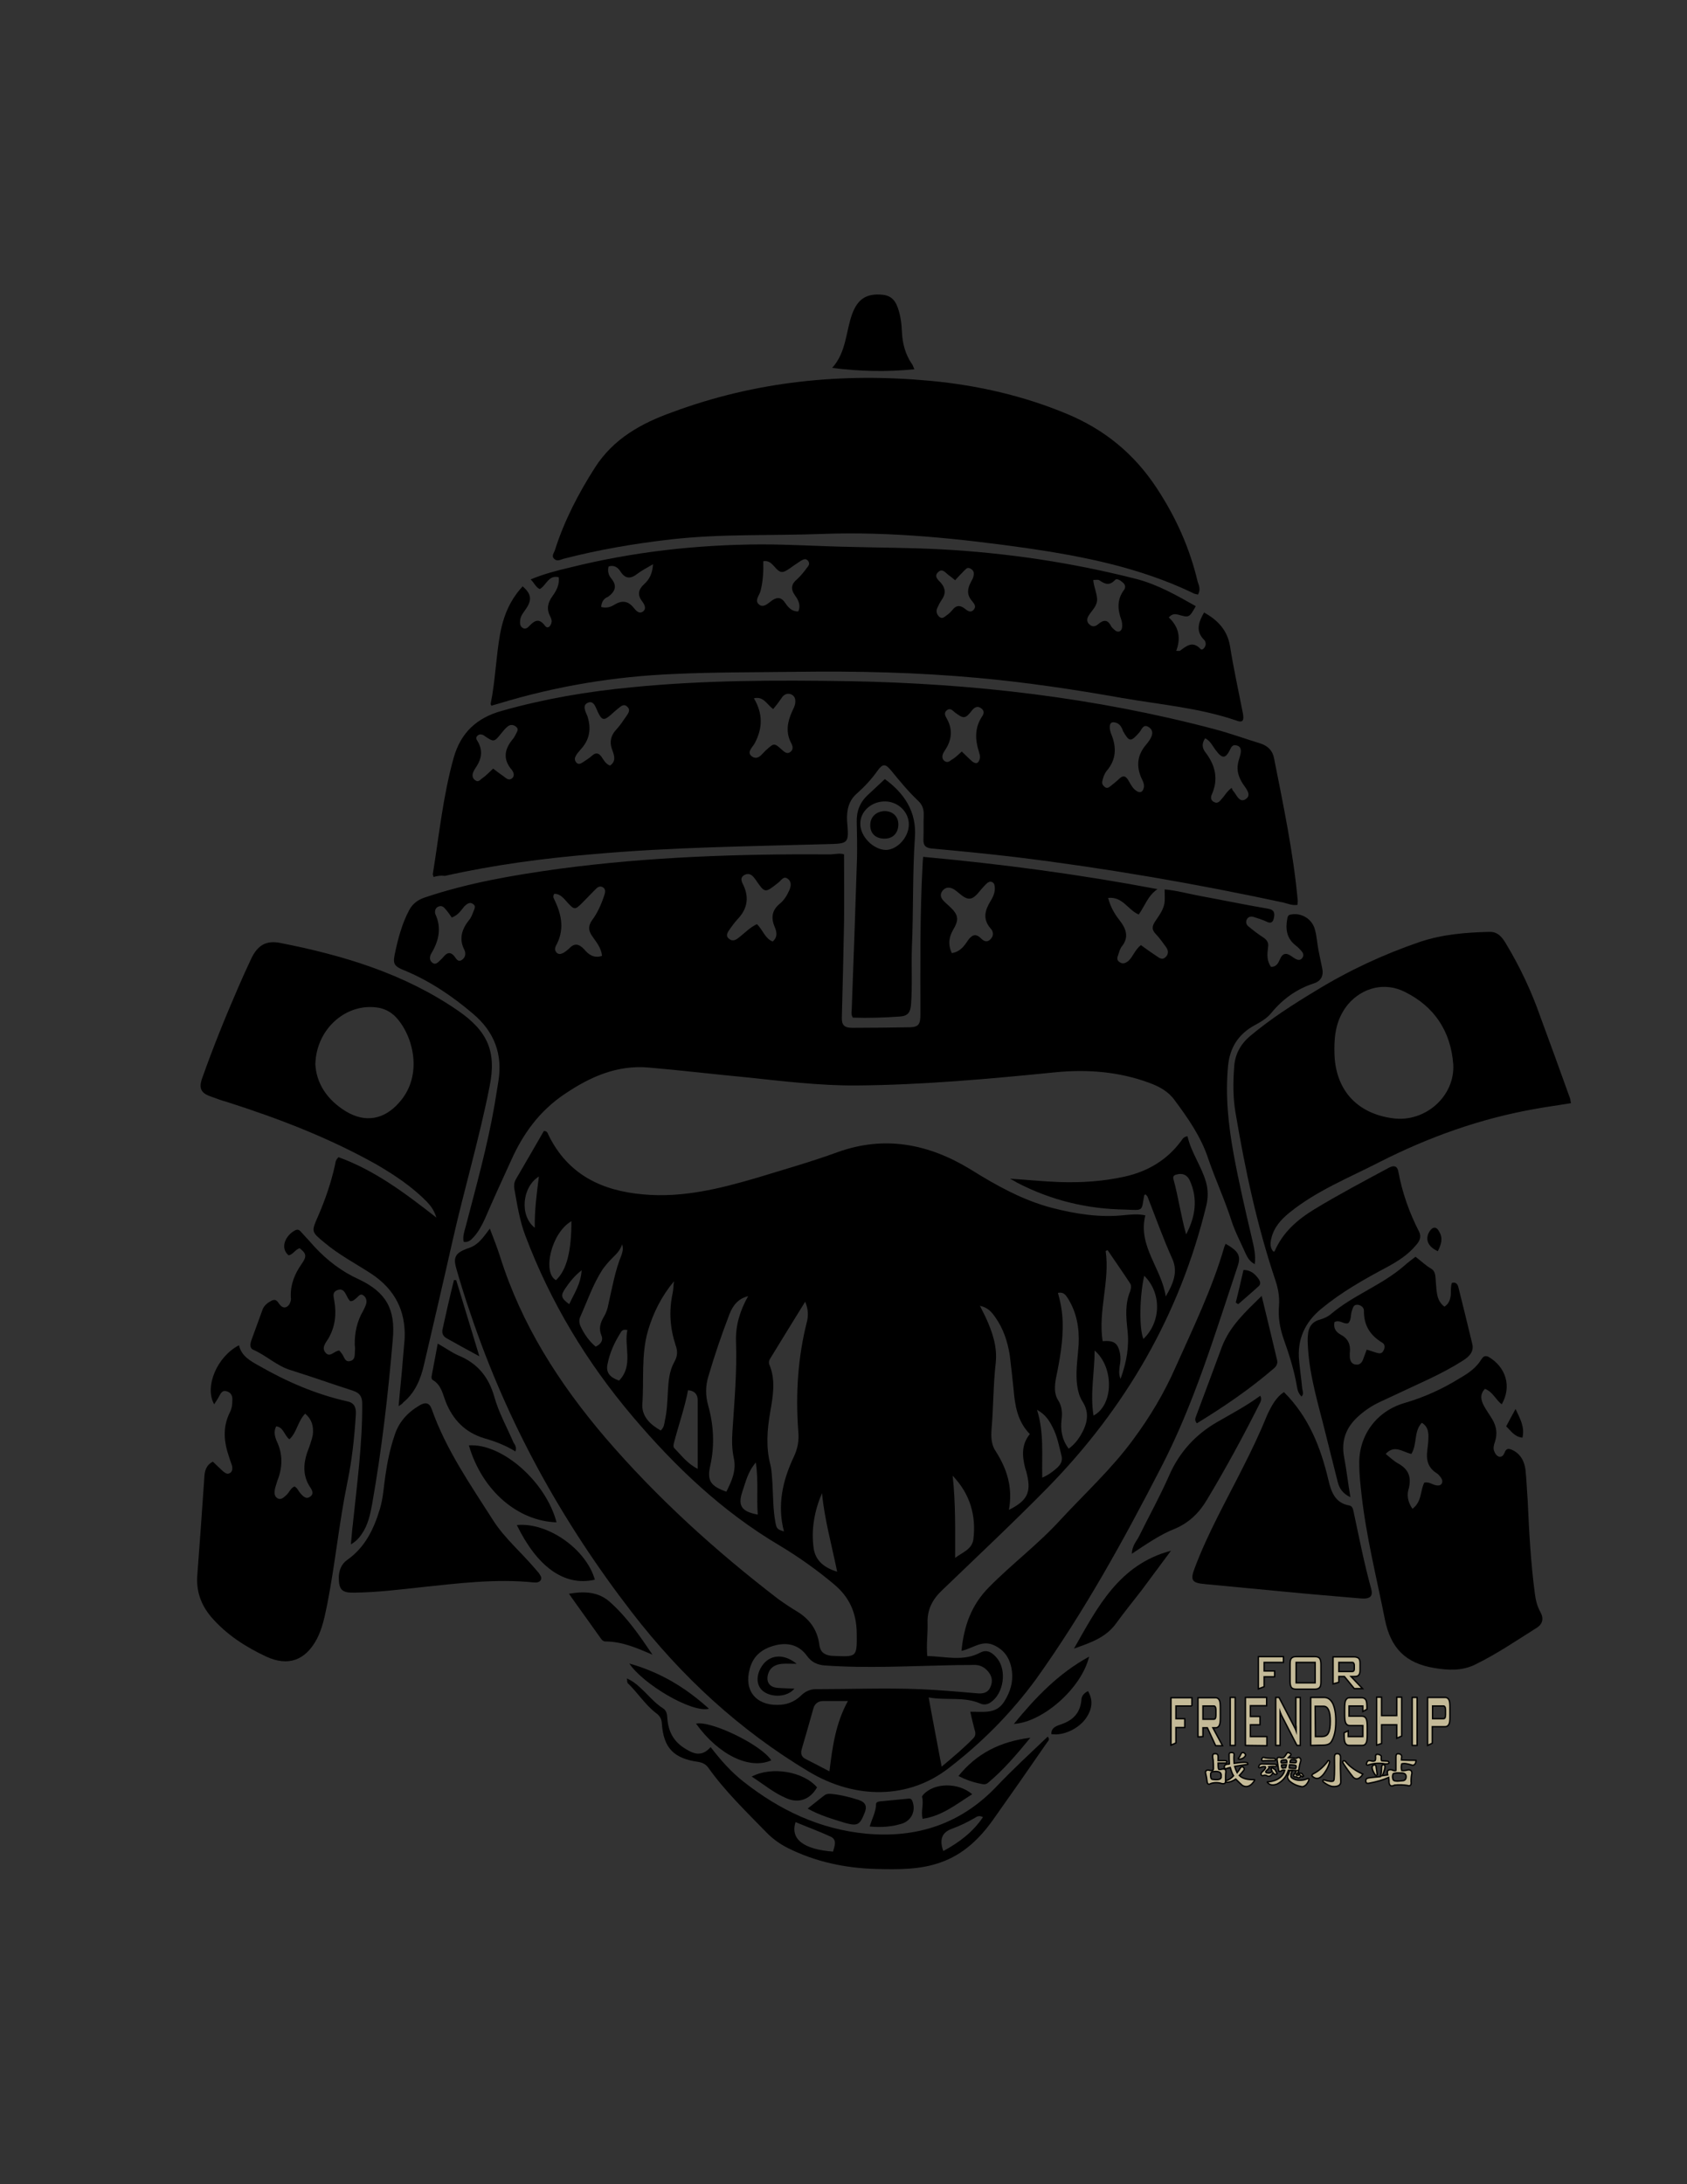 <?xml version="1.0" encoding="utf-8"?>
<!-- Generator: Adobe Illustrator 18.1.1, SVG Export Plug-In . SVG Version: 6.00 Build 0)  -->
<svg version="1.1" id="图层_1" xmlns="http://www.w3.org/2000/svg" xmlns:xlink="http://www.w3.org/1999/xlink" x="0px" y="0px"
	 viewBox="0 0 612 792" enable-background="new 0 0 612 792" xml:space="preserve">
<rect x="0" y="0" width="612" height="792" fill="#333333" stroke="none"/>
<g>
	<g>
		<path d="M177.7,445.5c1.4,3.7,2.7,6.9,3.7,10.1c7.8,24.8,21.4,46,38.1,65.6c18.8,21.9,40,41.1,62.8,58.6c2.2,1.6,4.5,3.1,6.8,4.5
			c4.5,2.7,7.4,6.6,8.1,11.9c0.3,2.7,1.7,3.9,4.4,4.2c9.3,0.4,9.3,0.8,9.2-8.3c-0.1-7.3-2.7-13-8.2-17.6
			c-6.2-5.2-12.8-9.9-19.8-14.1c-20.8-12.3-37.9-28.6-53.4-46.9c-16.6-19.6-29.7-41.3-38.8-65.4c-2.1-5.5-3-11.4-4-17
			c-0.2-1.2-0.1-2.3,0.5-3.4c3.4-5.9,6.9-11.8,10.2-17.6c1.3,0,1.4,0.9,1.7,1.5c7,14.3,19.3,20.2,34.4,21.5
			c14.2,1.3,27.8-2.1,41.1-6c9.8-3,19.7-5.8,29.3-9.3c17.2-6.2,33.2-3,48.4,6.3c9.3,5.8,18.8,11.1,29.5,13.9
			c8.6,2.2,17.4,3.6,26.3,2.6c2.4-0.2,4.8-0.5,7.5,0.1c-2.8,11.1,5.9,19.2,7.4,29.4c2.5-4.3,4.6-8.7,2.4-13.6
			c-3.3-7.3-6-14.9-8.9-22.3c-0.1-0.4-0.5-0.8-0.8-1.1c-0.3,0.1-0.5,0.2-0.5,0.3c-1.1,5.8,0,5.5-6.9,5.2c-13.9-0.2-27-3.4-39.3-9.8
			c-0.5-0.3-1.1-0.7-2.5-1.4c6.4,0.4,12,1,17.6,1.2c8.1,0.3,16.2-0.2,24.2-2c8.3-1.9,15.2-6,20.3-12.9c0.5-0.7,0.9-1.5,2.3-1.7
			c1.3,5.9,5,10.7,6.7,16.6c0.8,2.8,0.8,5.8,0.1,8.6c-9.6,39.5-29.3,73.4-57.6,102.3c-12.5,12.7-25.4,24.8-38.3,37.2
			c-3.5,3.3-5.4,7.1-5.2,11.9c0.1,3.8-0.5,7.8-0.1,11.9c6.6,0.1,13,2.1,19.3-1.3c2.5-1.3,4.5,0.2,6.1,2.2c3.5,4.4,2.3,12.6-2.3,15.8
			c-1.2,0.9-2.6,1.1-3.9,0.5c-5.9-2.6-12.1-1-18.7-2.2c1.5,8.4,3.1,16.5,4.7,25.1c4.3-3.6,8.1-6.8,11.5-10.3c1-1,0.8-2.2,0.4-3.3
			c-0.5-2-1-3.9-1.5-6.3c4.6-0.1,9.4,1,12.3-3.7c2.3-3.6,3.4-7.4,2.7-11.7c-0.7-4.2-2.8-7.2-6.8-8.9c-4.2-1.7-7.4,1.4-11.4,2.2
			c0.9-9.1,3.6-16.7,10.1-23.2c8.3-8.4,17.8-15.5,25.8-24.3c8.9-9.6,18.6-18.5,26.3-29c6.1-8.2,11.3-16.9,15.4-26.2
			c6.4-14.3,13.3-28.5,17.7-43.6c0.1-0.4,0.4-0.9,0.5-1.3c4.6,2.6,5.7,4.3,4.4,8.1c-8.3,24.8-15.8,49.9-27.9,73.2
			c-13.6,26.4-27.9,52.3-45.2,76.5c-9,12.3-19.7,23.1-31.7,32.3c-14.5,11.3-33.8,11.5-50.8,1.3c-25.2-15.1-46.2-34.5-64.2-57.8
			c-25.4-32.9-45.1-68.5-58.4-107.9c-1.9-5.5-3.6-10.9-5.2-16.5c-1.3-4.3-0.4-5.8,3.7-7.4C173.4,451.7,175.2,448.8,177.7,445.5z
			 M282,618.2c3.3,0,6.1-1,8.5-3.3c1.5-1.5,3.3-2.4,5.5-2.4c12.6,0,25.1-0.5,37.7,0c6.9,0.3,13.8,0.9,20.7,1.5
			c2.1,0.2,4-0.1,4.9-2.3c1-2.2,0.5-4.2-1.1-5.9c-1.2-1.3-2.7-2.1-4.7-2.1c-2.6,0.1-5.2,0-7.9,0.1c-15.5,0.3-30.9,1.2-46.4,0.1
			c-2.7-0.2-4.8-1.2-6.4-3.4c-2.7-3.8-6.6-5-11.1-4c-4.8,1.1-8.4,3.6-9.7,8.6C269.8,612.8,274.1,618.3,282,618.2z M292.1,472
			c-4.5,7.2-8.6,14-12.8,20.8c-0.3,0.5-0.5,1.3-0.2,2c2.4,5.7,1.3,11.5,0.3,17.3c-1.1,6.3-1.6,12.8,0.1,19.1
			c0.5,2.1,0.5,4.3,0.7,6.3c0.3,4.9,0.2,9.7,1.1,14.5c0.4,2.4,0.8,2.6,3.1,3.3c-2.5-9.5-0.5-18.5,3.6-27.1c1.4-3,1.9-5.8,1.6-9.1
			c-1-13.6-0.2-26.9,3.2-40.1C293.2,477.1,293.3,474.9,292.1,472z M263.5,540.9c1.9-3.8,3.7-7.6,2.7-12.2c-0.7-3.2-0.7-6.4-0.5-9.6
			c0.7-10.9,1.7-21.7,1.3-32.7c-0.2-5.8,1.5-11.3,4.4-16.4c-3.7,0.9-5.6,3.5-6.8,6.6c-2.8,7.3-5.4,14.9-7.6,22.4
			c-1.1,3.6-1.1,7-0.1,10.6c2,7.1,2.4,14.4,0.8,21.7C256.4,536.9,257.7,538.8,263.5,540.9z M366,547.5c6.6-3.3,8.1-6.3,6.6-12.7
			c-0.2-0.9-0.4-1.7-0.7-2.5c-1.1-4.3-1.4-8.5,1.7-12.3c-4.5-4.6-5.4-10.3-5.9-16.2c-0.4-4.2-0.9-8.3-1.4-12.5
			c-0.8-4.9-2.3-9.5-5.2-13.6c-1.3-1.9-2.7-3.6-5.6-4.2c0.8,1.6,1.4,2.8,2,4c2.5,5.4,4.4,10.9,3.7,16.9c-0.9,8-0.8,16-1.5,23.9
			c-0.2,2.7-0.1,5.6,1.5,7.9C365.3,532.6,367.5,539.4,366,547.5z M239.7,518.7c1.2-1.1,1.3-2.4,1.5-3.6c0.8-3.5,0.9-7.1,1.1-10.7
			s0.5-7.3,2.3-10.5c1.2-2.1,1.3-3.9,0.5-6.1c-2-6.1-2.5-12.3-1.1-18.8c0.3-1.4,0.3-3,0.5-4.4c-4.5,5.4-7.5,11.4-9.4,17.8
			c-2.6,8.9-1.4,18-2.1,27C232.9,513.8,236.1,516.7,239.7,518.7z M387.7,525.3c1.9-1.4,3.2-3,4.3-4.8c2.3-3.9,3.5-8,0.7-12.3
			c-1.4-2.2-1.9-4.9-2.1-7.5c-0.3-4.4,0.4-8.7,0.7-13.1c0.3-6-0.7-11.7-3.9-16.8c-0.8-1.2-1.5-2.4-3.6-2c1,3.6,1.6,7,1.7,10.5
			c0.2,6.9-1,13.6-2.4,20.3c-0.5,2.8-0.8,5.7,0.8,8.2c1.4,2.2,1.5,4.5,1.2,7C384.7,518.5,385.2,522,387.7,525.3z M406.5,500
			c2.3-6.3,3.2-12,2.5-17.9c-0.5-4.7-0.9-9.3,1-13.9c0.3-0.9,0.5-2.1,0-2.8c-2.6-4-5.5-8.1-8.2-12.1c-0.2,0.1-0.4,0.2-0.7,0.3
			c1.6,10.9-2.8,21.7-1.1,32.7c4.2-0.3,5.5,0.7,6.3,4.4c0.3,1.5,0.2,3.1-0.1,4.6C406.1,496.5,405.7,498,406.5,500z M300.9,642.3
			c1.1-9.1,2.3-17.5,6.7-25.5c-3.5,0-6.2,0-9,0c-1.7,0-3,0.9-3.5,2.6c-1.4,5-2.8,9.9-4.3,15c-0.4,1.5,0,2.7,1.4,3.4
			C295,639.2,297.6,640.6,300.9,642.3z M225.7,451.2c-0.8,2.4-2.3,3.7-3.7,5.1c-1.2,1.2-2.4,2.6-3.4,4c-3.5,5.4-5.5,11.4-8.1,17.2
			c-0.5,1.1-0.4,2.3,0.1,3.4c1.3,2.8,3.1,5.4,5.5,7.4c1.9-0.9,2.8-2.3,2.1-4c-1.1-2.6-0.4-4.7,0.9-6.9c0.8-1.3,1.3-2.8,1.6-4.4
			c1.4-6.1,2.4-12.2,4.8-18C225.8,454,226.2,452.9,225.7,451.2z M253.1,532.6c0-8.6,0-16.8,0-24.9c0-2.1-1.1-3.4-3.5-3.6
			c-1.2,6.4-3.4,12.5-5,18.7c-0.2,0.8-0.5,1.6,0,2.3C247.1,527.6,249.3,530.7,253.1,532.6z M345.6,535.1c1.1,9.9,0.9,19.9,0.9,29.8
			c2.6-2,6-3,6.6-6.6C354.2,549.5,351.9,541.7,345.6,535.1z M303.7,569.9c-2-9.8-4.6-19-5.5-28.5c-2.8,6.6-4,13.3-3,20.2
			C295.9,565.9,299,568.5,303.7,569.9z M378.1,535.8c2.3-1,3.7-2.1,5.1-3.3c1.4-1.2,2.4-2.6,1.9-4.6c-0.9-3.5-1.5-7-3.2-10.3
			c-1.2-2.4-2.6-4.7-5.7-6.4C378.8,519.5,377.9,527.5,378.1,535.8z M430.3,447.6c3.3-6.3,4.4-12.8,1.3-19.6c-1-2.1-2.7-2.7-4.8-2.1
			c-0.9,0.2-1.4,0.7-1.1,1.7C427.5,434.1,428.4,440.9,430.3,447.6z M207.3,442.8c-7.4,4.3-10.6,18.7-5.6,21.4
			C205.6,460.5,207.3,453.7,207.3,442.8z M396.7,513.3c7.3-3.8,7.5-17.5,0.4-23.6C397.1,497.6,395.4,505.3,396.7,513.3z
			 M415.1,462.6c-1.7,7.3-1.9,19.2-0.3,22.9C421.2,479.4,421.5,468.9,415.1,462.6z M227.6,482.3c-1.4-0.4-2.1,0.2-2.5,1
			c-2.2,3.5-3.9,7.2-4.7,11.3c-0.7,3.1,0.9,4.9,4.2,6C229.9,495.1,226.3,488.2,227.6,482.3z M274.9,549.2
			c-0.5-6.1,0.3-12.1-0.7-18.9c-3,3.5-3.7,7.2-4.9,10.6C267.6,546,269,548.1,274.9,549.2z M194,445.2c-0.1-6.4,0.7-12.3,1.5-18.6
			C189.4,430.4,188.4,440.8,194,445.2z M211,460.6c-2.8,2.2-4.5,4.5-6,6.7c-1.7,2.5-1.4,3.5,1.5,5.6
			C208.3,469,210.7,465.6,211,460.6z"/>
		<path d="M306.2,309.8c0,8.4,0.1,16.5,0,24.6c-0.2,11.5-0.5,23.1-0.8,34.5c-0.1,2.8,0.9,3.8,3.8,3.8c6.9,0,13.9-0.1,20.8-0.2
			c3.2-0.1,3.9-1,3.9-4.7c0-18.1-0.2-36.3,0.8-54.4c0-0.8,0.1-1.5,0.2-2.7c28.4,2.6,56.4,6.3,85,11.7c-3.6,2.5-4.6,6.2-6.8,9.2
			c-3.9-1.6-5.8-6.6-11.1-6c0.8,3.1,2.2,5.6,4,7.9c2.5,3.2,3.8,6.3,0.8,9.9c-0.5,0.8-0.8,1.7-1.1,2.7c-0.4,1.1-0.7,2.1,0.5,2.8
			c1.2,0.8,2.2,0.3,3.2-0.5c1.7-1.6,2.3-4,4.5-5.7c1.9,1.4,3.7,2.7,5.7,4c1,0.7,2,1.5,3.2,0.4s1.1-2.5,0.2-3.7
			c-1.2-1.6-2.4-3.4-3.8-4.8c-1.4-1.5-1.3-2.7-0.2-4.4c1.5-2.3,3.3-4.5,3.5-7.3c0.1-1.3,0-2.7,0-4.4c4.4,0.4,8.6,1.6,13,2.4
			c8.1,1.5,16.3,3.2,24.5,4.6c2.4,0.4,2.5,1.7,2.1,3.5c-0.3,1.4-1.1,2-2.6,1.2c-1.5-0.7-3.1-1.2-4.7-1.7c-1-0.3-2-0.1-2.5,0.9
			c-0.5,1.1-0.1,2,0.7,2.6c1.7,1.4,3.5,2.8,5.4,4c1.4,1,1.9,2,1.6,3.6c-0.3,2.4-0.5,4.8,1.1,7c2,0,2.6-1.4,3.2-2.7
			c1-2.4,2.4-2.5,4.3-1.1c0.4,0.3,0.8,0.5,1.2,0.8c0.9,0.5,1.9,0.8,2.6-0.2c0.8-1,0.3-1.9-0.3-2.6c-0.7-0.8-1.3-1.4-2.1-2
			c-3.3-2.6-3.7-6-3-9.7c0.1-0.8,0.4-1.4,1.4-1.5c3.7-0.7,7.6,1.6,8.6,5.4c0.7,2.4,0.8,5,1.3,7.5c0.4,2.1,0.9,4.3,1.3,6.3
			c0.7,2.8-0.2,4.9-3,5.8c-6.2,2-11.3,5.7-15.4,10.7c-1.6,2-3.9,3.3-6.1,4.5c-5.9,3.2-9,8.2-9.6,14.8c-1,10.7,0.1,21.2,2,31.7
			c1.9,10.4,4.3,20.7,6.7,30.9c0.7,3,1.4,5.8,1,9.2c-1.9-1-2.6-2.4-3.3-3.8c-1.7-3.9-3.8-7.8-5.1-11.8c-2.5-7.8-5.9-15.1-8.5-22.7
			c-2.6-7.9-7.3-14.6-12.2-21.2c-2.3-3.2-5.7-5-9.3-6.3c-10.9-4-22.2-4.9-33.7-3.8c-24,2.4-48.2,4.6-72.3,4.8
			c-13.6,0.1-27.1-1.6-40.5-3c-11.7-1.1-23.3-2.5-35-3.5c-11.5-1-21.3,3.4-30.6,9.7c-8.9,6-14.9,14.2-19.2,23.8
			c-3.3,7.2-6.6,14.4-9.7,21.6c-1.1,2.3-2.3,4.6-4,6.4c-0.9,1-1.9,2-3.6,1.7c-0.4-1.9,0.2-3.6,0.7-5.4c3.8-14.6,7.9-29.2,10.5-44.2
			c0.5-2.8,0.9-5.8,1.4-8.6c1.6-9.9-1.5-18-9.2-24.5c-7.4-6.3-15.5-11.8-24.6-15.6c-4.3-1.7-4.6-2.5-3.6-6.9c1.1-5.1,2.5-10.3,5-15
			c1.2-2.3,3-3.7,5.5-4.6c16-5.4,32.5-8.2,49.2-10.5c32.3-4.3,64.9-5.4,97.5-5.2C302.4,309.9,304.6,309.2,306.2,309.8z M280.3,341.4
			c1.9-1.6,1.5-3.5,0.7-5.4c-1.4-3.3-0.9-6.1,2-8.4c1.4-1.2,2.4-2.7,3.2-4.5c0.8-1.6,1.1-3.4-0.5-4.5c-1.5-1.1-2.4,0.8-3.4,1.5
			c-4.8,3.8-4.8,3.8-8.1-1c-1-1.4-2.1-2.8-4-1.9c-2,1-1.1,2.6-0.4,4c2.1,4.7,1.1,8.7-2.4,12.3c-0.9,1-1.7,2.1-2.5,3.2
			c-0.8,1.2-2,2.6-0.3,3.8c1.4,1.1,2.7,0.1,3.9-0.9c2-1.6,3.7-3.4,6.1-4.5C276.7,337.1,277.5,340.3,280.3,341.4z M345.3,345.6
			c3.1-0.5,4.5-2.6,5.9-4.7c1.3-1.7,2.6-2.6,4.5-0.8c1,1,2.2,1.9,3.6,0.5c1.3-1.3,1.1-2.8,0.1-3.9c-3-3.4-2.1-6.6-0.1-9.9
			c0.9-1.4,1.6-3,1.6-4.6c0-0.9-0.1-1.9-0.9-2.3c-0.9-0.5-1.7,0.1-2.3,0.7c-1.1,1.1-2.1,2.3-3.1,3.5c-2,2.2-3.5,2.3-5.8,0.5
			c-1.2-0.9-2.2-2-3.5-2.5c-1.4-0.5-2.5-0.2-3.4,0.9c-0.8,1.1-0.8,2.2,0.1,3.3c0.8,0.9,1.6,1.6,2.5,2.4c3.2,3,3.5,4.7,1.3,8.4
			C344.3,339.7,343.8,342.4,345.3,345.6z M218.4,346.6c-0.3-3-2.1-5-3.6-7.2c-1.4-2-1.4-3.7-0.1-5.6c2.1-2.8,3.5-6,4.6-9.4
			c0.3-1,0.4-2-0.5-2.6c-1-0.7-1.9-0.2-2.6,0.5c-1.7,1.7-3.4,3.5-5.1,5.2c-2.5,2.5-2.8,2.4-5.2-0.2c-1.3-1.4-2.5-3.2-4.8-3.2
			c-0.7,1-0.2,1.6,0.1,2.3c2.7,5.6,3.6,11,0.4,16.7c-0.4,0.9-0.3,1.7,0.4,2.4c0.8,0.7,1.6,0.4,2.4,0c0.7-0.4,1.3-0.9,1.9-1.4
			c2-2.2,3.6-2,5.6,0.1C213.5,346.1,215.4,347.6,218.4,346.6z M163.9,332.7c-0.7-1-1.3-1.9-2-2.7c-0.8-1-1.6-1.9-3-1.2
			c-1.1,0.5-1.3,1.9-0.9,2.8c2.2,4.9,1.2,9.5-1.4,13.9c-0.8,1.2-1,2.8,0.4,3.7c1.2,0.8,2.1-0.5,3-1.3c0.4-0.3,0.8-0.9,1.2-1.3
			c1.3-1.4,2.4-1.3,3.6,0.1c0.7,0.9,1.3,2.3,2.7,1.4c1.3-0.8,1.6-2.3,1-3.6c-2.1-4-1-7.5,1.6-10.8c0.8-0.9,1.2-2,1.6-3.1
			c0.4-1,1.1-2.1-0.1-2.8c-1.2-0.9-2.2,0-3.1,0.8C167.3,330,166.3,331.8,163.9,332.7z"/>
		<path d="M157.3,318c-0.1-0.4-0.3-0.8-0.3-1c2.3-14.1,3.7-28.4,7.6-42.3c2.6-9.1,8.4-14.4,17.3-16.9c15.5-4.4,31.4-7.1,47.4-8.6
			c26.1-2.6,52.3-2.6,78.7-2.2c44.8,0.8,89.1,5.9,132.6,17.4c5.7,1.5,11.1,3.5,16.7,5.2c2.7,0.9,4.4,2.6,4.9,5.4
			c3.4,17.2,7,34.2,8.6,51.7c0,0.4-0.1,0.9-0.1,1.4c-1.9,0.3-3.4-0.4-5-0.8c-32.1-6.9-64.5-12.5-97.2-16.5
			c-10.1-1.2-20.2-2.2-30.3-3.1c-2.3-0.2-3.3-1-3.2-3.4c0.1-3,0-5.9,0.1-8.7c0.1-2.1-0.5-3.8-2-5.2c-3.6-3.4-6.8-7.3-9.9-11.1
			c-2-2.4-3-2.4-4.8,0.1c-2.2,3.1-4.7,5.8-7.4,8.2c-3.1,2.6-3.9,6.1-3.7,10.1c0.7,8.3,0.7,8.2-7.6,8.4c-28.1,0.8-56.2,1.1-84.2,3.6
			c-18.1,1.5-36.3,3.9-54.1,7.9C159.9,317.4,158.6,317.6,157.3,318z M404.1,261.9c-1-0.1-1.4,0.5-1.5,1.4c-0.1,1,0.2,2,0.5,2.8
			c2,4.8,1.9,9.3-1.6,13.4c-0.9,1.1-1.3,2.4-1.6,3.7c-0.2,0.9,0.1,1.5,0.8,2.1c0.8,0.7,1.5,0.3,2.1-0.2c1.1-0.9,2.2-1.7,3.1-2.6
			c1.4-1.4,2.4-1.3,3.4,0.4c0.8,1.3,1.4,2.7,2.7,3.7c1.5,1.2,2.7,0.7,3-1.3c0.1-1.1-0.4-2.1-0.9-3.1c-2-4.5-1.5-8.5,1.7-12.2
			c0.4-0.5,0.9-1.1,1.2-1.6c1-1.5,1.7-3.4-0.2-4.7c-2.1-1.4-2.6,0.9-3.5,1.9c-3.1,3.5-3.6,3.5-5.9-0.5
			C406.9,263.5,406,262.1,404.1,261.9z M280.5,257.1c-2.3-1.6-3.4-4.7-7-3.9c3.3,5.6,3.2,10.8,0.3,16.3c-0.8,1.5-3.1,3.3-1,4.8
			c2.2,1.5,3.6-0.9,5-2.2c3-2.7,3-2.8,5.9-0.2c0.9,0.8,1.9,1.7,3.1,0.7c1.1-0.9,0.8-2.1,0.2-3.2c-2-3.8-1.4-7.5,0.3-11.3
			c0.5-1.1,1.1-2.1,1.2-3.3c0.1-1.3-0.1-2.3-1.4-3c-1.2-0.5-2.3-0.2-3.2,0.8C282.9,254,281.8,255.6,280.5,257.1z M221.3,277.6
			c2.2-1.5,1.6-3.5,0.9-5.4c-1.2-3-0.7-5.5,1.5-7.8c1.3-1.4,2.4-3.1,3.5-4.7c0.8-1.1,1.6-2.3,0.4-3.4c-1.4-1.4-2.5,0-3.6,0.8
			c-0.9,0.7-1.6,1.4-2.4,2.1c-2.5,2.2-3.3,2-4.7-1c-0.8-1.6-1.4-4.3-3.6-3.4c-2.2,0.9-0.9,3.2-0.2,4.9c1.5,4.6,0.8,8.6-2.5,12.1
			c-0.5,0.7-1.2,1.3-1.6,2.1c-0.5,0.8-0.7,1.6,0,2.5c0.8,1,1.6,0.5,2.3,0.1c1.2-0.8,2.5-1.6,3.5-2.5c1.3-1.2,2.4-1,3.4,0.4
			C219,275.6,219.7,277,221.3,277.6z M446.8,285.7c0.2,0.3,0.3,0.8,0.5,1c1.3,1.4,2.3,4.7,4.7,3c2.2-1.5-0.1-3.9-1.2-5.6
			c-1.4-2.2-2.2-4.6-1.7-7.2c0.2-1.3,0.8-2.6,1-3.9c0.2-1.3-0.1-2.4-1.5-2.7c-1.4-0.4-1.9,0.5-2.4,1.6c-1.6,3.2-2.8,3.3-5.1,0.2
			c-1.2-1.5-1.9-3.4-3.9-4.4c-1.3,1.9-1.1,3.6,0.1,5.1c3.6,4.7,4.8,9.7,2.3,15.3c-0.5,1.1-0.3,2.2,0.8,2.7c1.2,0.7,2-0.1,2.7-1
			C444.2,288.7,445,287,446.8,285.7z M348.9,272.5c1.4,1.3,2.5,2.5,3.8,3.6c1.6,1.3,2.5,0.4,2.8-1.3c0.1-0.8-0.2-1.5-0.4-2.3
			c-1.4-4.4-1.5-8.6,1.1-12.6c0.8-1.1,1-2.2-0.3-3.1c-1.3-0.9-2.3-0.4-3.3,0.8c-2.4,3.1-3,3.1-6.1,0.8c-0.9-0.7-1.7-1.9-3.1-0.8
			c-1.2,1.1-0.3,2.2,0.2,3.2c2,3.7,1.7,7.3-0.5,10.8c-0.3,0.5-0.8,1.2-1,1.7c-0.4,1-0.3,2,0.5,2.6c1,0.8,1.9,0.2,2.6-0.4
			C346.5,274.8,347.6,273.7,348.9,272.5z M178.9,278.7c1.3,1,2.6,2,3.8,2.8c0.9,0.7,1.9,1.7,3.1,0.7c1-0.9,0.5-2.2-0.1-3
			c-3.5-4-2.6-7.8,0.5-11.4c0.4-0.5,0.7-1.2,1-1.7c0.4-0.9,1.1-1.7,0-2.6c-1-0.8-2.1-0.8-3-0.1c-1,0.8-1.7,1.7-2.5,2.7
			c-2.4,3-2.6,3-5.7,0.9c-0.9-0.7-1.9-1-2.7-0.3c-1.1,0.9-0.2,1.7,0.2,2.5c1.6,3,1.2,5.8-0.5,8.5c-0.5,0.8-1.1,1.6-1.4,2.5
			c-0.4,1.1-0.1,2.2,0.9,2.8c1,0.7,1.6-0.1,2.3-0.7C176.2,281.4,177.5,280,178.9,278.7z"/>
		<path d="M434.6,215.6c-0.9-0.2-1.5-0.3-2.1-0.7c-18.9-9-39.1-13.1-59.7-16.1c-24.7-3.5-49.5-6.1-74.3-5.2
			c-18.4,0.7-36.8-0.1-55.2,2c-13.1,1.5-26,3.7-38.8,7c-1.1,0.3-2.3,1.1-3.4,0.1c-1.2-1.1-0.1-2.2,0.2-3.2
			c3.4-10.7,8.5-20.5,14.5-29.9c6.7-10.5,16.8-16.1,28-20.1c30.4-11.3,61.7-14.4,93.8-11.4c17,1.6,33.7,5.4,49.5,12
			c13.7,5.7,24.5,14.6,32.6,27c6.9,10.5,11.9,21.6,14.8,33.9C435,212.4,435.6,213.8,434.6,215.6z"/>
		<path d="M436.8,222.1c4.9,2.7,8.4,6.3,9.4,12.1c1.3,8.2,3.1,16.3,4.7,24.5c0.3,2,0.4,3.6-2.3,2.6c-13.4-4.6-27.6-5.8-41.5-8.2
			c-17.4-3.1-34.9-5.7-52.5-7.3c-21.9-2-43.8-2.5-65.8-2.2c-14.9,0.2-29.6,0.1-44.5,0.8c-21.5,0.9-42.6,4.4-63.3,10.7
			c-0.9,0.3-1.9,0.5-2.7,0.8c-0.2-0.3-0.3-0.4-0.3-0.7c1.7-8.3,1.9-16.8,3.4-25.2c1-5.5,2.8-10.5,6.2-15c0.7-0.9,1.3-1.6,2-2.4
			c3.1,2.7,3.4,4.8,1.4,7.9c-0.9,1.4-2.1,2.6-2.3,4.4c-0.1,1-0.1,2.1,0.8,2.7c1,0.8,2,0,2.6-0.7c2-2.1,3.6-2.7,5.6,0
			c0.9,1.2,1.9,0.4,2.3-0.9c0.3-0.9,0-1.7-0.4-2.5c-1.4-2.6-0.9-5,0.8-7.3c1.4-2,2.6-4,2.3-6.9c-3.8-0.9-4.5,3-6.9,4.3
			c-1.5-0.7-2-2.3-3.3-3.5c4.8-2,9.5-3.2,14.2-4.3c22.8-5.7,46-8.3,69.5-8.4c10.7,0,21.4,0.7,32.1,0.9c11.1,0.3,22.2,0.3,33.3,0.9
			c23.8,1.3,47.3,4.8,70.5,10.7c7.8,2,14.8,6,21.7,9.9c-2.4,4.2-2.4,4.2-6.3,3.1c-1.2-0.3-2.3-0.4-3.5,1c3.6,3.3,4.5,7.4,2.7,12.1
			c0.8,0,1.2,0.1,1.3,0c2.4-1.7,4.6-3.8,7.5-0.7c0.7,0.7,1.7-0.5,1.9-1.6c0-0.5-0.1-1.2-0.5-1.6
			C433.6,228.9,434.8,225.6,436.8,222.1z M289.6,221.7c1-2.2,0-4.2-1.2-5.8c-1.7-2.4-1.3-4.2,0.8-5.9c1.3-1.2,2.5-2.7,3.6-4.2
			c0.7-0.8,1.1-1.6,0.2-2.6c-0.8-0.8-1.6-0.3-2.4,0.1c-1.3,0.9-2.6,1.7-3.8,2.6c-3,2.1-3.7,2.1-6.1-0.7c-1-1.1-2-2-3.8-1.7
			c0.1,3.7-0.1,7.3-1,10.8c-0.4,1.6-2.4,3.6-0.4,5c1.6,1.2,3.3-0.7,4.6-1.6c2.1-1.4,3.5-1,4.8,1C286,220.3,287.3,221.8,289.6,221.7z
			 M396.6,210.3c0.2,2.5,1.3,4.6,1.4,6.9c0.1,2.6-2,4.2-3.1,6.1c-0.7,1.1-0.7,2.3,0.4,3.2c1,0.9,2.1,0.7,3-0.1
			c2-1.7,3.5-1.9,4.8,0.7c0.2,0.4,0.7,0.8,1,1.1c0.5,0.5,1.3,1.1,2.1,0.7c0.8-0.4,0.9-1.3,0.9-2.1c0-0.7-0.1-1.4-0.3-2
			c-1.4-3.8-1.6-7.4,0.9-10.8c0.8-1,0.5-2.1-0.4-2.8c-0.9-0.8-2.2-1.6-2.8-0.9c-2,2.2-3.7,1.5-5.7,0.1
			C398.2,210.1,397.6,210.3,396.6,210.3z M218.1,220.1c2,0.5,3.5,0,4.9-0.9c2.7-1.6,4.9-1.3,6.9,1.2c0.8,1,2,2.4,3.4,1.3
			c1.3-1,0.5-2.5-0.3-3.6c-1.9-2.4-1.4-4.4,0.7-6.3c1.9-1.7,3-3.9,3.2-7.2c-2.2,1.3-4,2.2-5.6,3.4c-2.5,2-4.5,2-6.3-0.9
			c-0.9-1.4-2.3-2.3-4.2-1.7c-0.5,1.6,0,3.2,0.9,4.3c2.3,2.7,1.5,4.8-1.1,6.7C219.2,216.9,218.2,218.1,218.1,220.1z M346.5,210.4
			c-1.1-0.9-1.7-1.4-2.4-1.9c-1.1-0.8-2.2-2.5-3.7-1.1c-1.7,1.5-0.2,2.8,0.9,3.9c1.7,2,1.9,3.9,0.4,6.1c-0.7,1-1.2,2-1.7,3.1
			c-0.5,1.2-0.2,2.3,0.8,3.2c1.1,0.9,1.9-0.1,2.5-0.5c0.8-0.5,1.5-1.2,2.2-2c1.3-1.7,2.7-1.9,4.5-0.5c1,0.8,2.2,1.7,3.3,0.3
			c1-1.2,0-2.2-0.7-3.1c-1.9-2.2-1.7-4.4-0.4-6.8c0.4-0.8,0.9-1.5,1-2.4c0.3-1.2-0.2-2.1-1.3-2.6c-1.1-0.5-1.5,0.3-2.2,0.9
			C348.6,208.1,347.6,209.2,346.5,210.4z"/>
		<path d="M569.9,400c-4.6,0.8-8.7,1.3-13,2.1c-19.9,3.5-38.6,10.2-56.5,19.3c-11.1,5.7-22.7,10.3-32.6,18.3
			c-3.1,2.5-5.7,5.4-6.6,9.4c-0.4,1.6-0.5,3.3,0.7,4.7c0.2,0,0.5,0,0.5-0.1c3-6.9,8.2-11.4,14.4-15.2c8.9-5.4,18-10.2,27.1-15.1
			c2.1-1.1,3.1-0.3,3.4,1.5c1.4,7.6,4,14.9,7.5,21.7c1,2,0.1,3.6-1.2,5c-2.8,3.4-6.6,5.8-10.5,7.9c-8.3,4.4-16.4,9-23.7,15
			c-6.1,5-8.9,11.3-8.1,19c0.3,3.3,0.8,6.6,1.1,9.9c0.1,0.9,0.7,1.9-0.2,3c-1.1-1-1.5-2.3-1.7-3.6c-1-5.9-2.8-11.6-4.8-17.2
			c-1.4-4-2.1-8.1-1.7-12.3c0.2-3.1-0.3-6-1.3-9c-6.7-19.9-11-40.2-14.5-60.9c-0.9-5.4-0.9-10.7-0.5-16.1c0.2-4.8,2.2-8.6,5.9-11.7
			c7.4-6.2,15.5-11.4,23.8-16.4c11.9-7.3,24.6-13.2,37.8-17.7c8.1-2.7,16.6-3.4,25.1-3.6c3.1-0.1,4.7,2,6.1,4.4
			c5,8.3,9.1,17,12.3,26.1c3.6,9.8,7.2,19.6,10.7,29.4C569.7,398.4,569.7,399.1,569.9,400z M484.1,381.7c0.2,12.9,7.6,22,21.2,23.8
			c11.7,1.6,22.6-8,21.9-19.6c-0.9-11.9-6.8-20.9-17.5-26.2c-7.2-3.7-15.4-1.7-20.7,4.5C485.3,368.8,483.9,373.9,484.1,381.7z"/>
		<path d="M144.6,509.9c0.5-5.9,1.1-11.1,1.5-16.4c0.2-2.7,0.5-5.5,0.7-8.2c0.4-10.1-3.6-17.7-11.9-23.3c-5.8-3.8-12-7-17.3-11.5
			c-4.6-3.8-4.7-3.9-2.3-9.3c2.7-6.2,4.9-12.6,6.3-19.1c0.1-0.8,0.2-1.5,1.2-2.5c13,4.7,24,12.9,35.5,21.9c-0.8-2.7-2.1-4.3-3.4-5.7
			c-5.4-5.5-11.7-9.7-18.4-13.6c-17.3-9.7-35.6-16.7-54.4-22.7c-1.9-0.5-3.7-1.2-5.6-1.9c-3.6-1.2-4.5-3-3.1-6.8
			c3.9-11,8.3-21.9,13-32.7c1.5-3.5,3.1-7,4.7-10.4c2.3-4.9,5.4-6.8,10.5-5.8c22.9,4.5,45,11.1,64.6,24.6
			c10.7,7.4,14,14.8,11.4,27.5c-3.7,18.8-9.2,37.2-13.4,55.8c-3.4,15.1-6.9,30.1-10.4,45.1c-1.2,5.2-3.2,10.1-7.5,13.6
			C146,509,145.6,509.2,144.6,509.9z M114.4,385.8c0.3,6.9,4.2,13,11.1,17.2c7,4.2,13.8,3,19.2-3.1c9.2-10.1,5-24.9-1.3-31.3
			c-1.5-1.5-3.4-2.6-5.6-3.1C126.2,363.2,114.8,372.6,114.4,385.8z"/>
		<path d="M544.8,509.2c-2.2-1.6-3.2-4.5-6.1-5.6c-1.9,2-1.5,4-0.4,6.1c0.9,1.7,2.1,3.3,3.1,5c1.5,2.6,1.9,5.2,0.9,8.2
			c-0.4,1.1-0.7,2.3-0.2,3.4c0.3,0.9,0.9,1.6,1.7,1.9c1.1,0.2,1.6-0.5,2-1.4c0.7-2,1.9-1.5,3.3-0.8c2.7,1.5,3.9,4,4.3,6.9
			c0.4,3.7,0.5,7.4,0.8,11c0.5,11.3,1.1,22.6,2.6,33.9c0.3,2.3,0.8,4.6,2,6.7c1.3,2.3,0.9,4.4-1.4,5.8c-7.3,4.6-14.5,9.5-22.3,13.3
			c-4.7,2.3-9.7,2.1-14.9,1.2c-10.2-1.7-15.7-7.1-17.8-17.6c-3-15.1-6.8-30.1-8.5-45.5c-0.4-3.6-0.8-7.2-0.8-10.8
			c-0.2-10.4,6.2-19.1,16.2-22.1c7.3-2.1,14.1-5.2,20.5-9.2c3-1.7,5.8-3.7,7.6-6.7c0.7-1,1.2-1.5,2.6-0.9
			C546.3,495.7,548.5,502.7,544.8,509.2z M512.4,547.1c3.5-2.6,2.8-6.7,4.3-9.5c1.6-0.3,2.6,0.5,3.9,0.9c0.9,0.2,1.9,0.3,2.4-0.5
			c0.5-0.9,0.1-1.7-0.4-2.4c-0.4-0.5-0.9-1.1-1.4-1.4c-3.2-2-3.9-4.9-3.4-8.4c0.2-1.6,0.4-3.3,0.4-4.9c0-2-0.4-3.8-2.4-5
			c-3,3.2-1.6,7.8-3.8,11.3c-3.2-0.7-6.1-3.5-9.3,0c1.5,1.2,2.8,2.5,4.4,3.4c3.7,2,5,4.7,4,9C510.3,541.9,510.6,544.5,512.4,547.1z"
			/>
		<path d="M77.2,530c1.3,1.2,2.5,2.4,3.7,3.5c0.7,0.5,1.4,1.2,2.4,0.7c1-0.5,1.1-1.6,0.9-2.6c-0.3-1.1-0.8-2.2-1.1-3.3
			c-1.9-5.5-2.4-10.8,0.3-16.2c0.8-1.5,0.9-3.2,0.9-4.8c0-1.4-0.7-2.4-2-2.8c-1.5-0.5-2.1,0.5-2.7,1.6c-0.5,1-1.2,2-1.9,3.1
			c-3.6-6.3,1-17.3,9-21.4c0.9,4,4.2,5.7,7.2,7.4c10.1,5.8,20.5,10.3,31.9,12.9c2.6,0.5,3.4,2,3.3,4.6c-0.5,8.4-1.4,16.7-3.1,24.9
			c-3,14.6-4.4,29.5-7.3,44.2c-0.9,4.3-1.7,8.6-3.8,12.6c-4.2,7.8-10.5,9.9-18.3,6.3c-7.5-3.5-14.5-8-20-14.4
			c-3.8-4.5-5.5-9.5-5-15.4c0.9-11.6,1.7-23.2,2.5-34.8C74.2,533.6,74.6,531.4,77.2,530z M100.2,517.2c-1,1.9-0.5,3.7,0.2,5.4
			c2.3,4.8,2.1,9.6,0.2,14.4c-0.3,1-0.7,2.1-0.9,3.1c-0.2,1.2-0.2,2.5,1,3.2s2.2-0.3,3.1-1.1c1.1-0.9,1.5-2.5,3-3.2
			c1.1,0.5,1.4,1.6,2.1,2.4c1,1.1,2.1,2.4,3.6,1.3c1.5-1,0.7-2.5-0.1-3.6c-2.5-3.9-2.4-8.1-1-12.3c0.8-2.2,1.7-4.4,2.1-6.7
			c0.3-3-0.4-5.5-2.8-7.5c-2.7,2.8-3,6.8-5.7,9.3C103.1,520.5,102.9,517.5,100.2,517.2z"/>
		<path d="M465.8,504.8c9,9,13.3,20,16.1,31.8c1,4.3,2.4,8.4,7.6,9.3c1.2,0.2,1.4,1.5,1.6,2.5c2,9.3,3.8,18.6,6.3,27.6
			c0.8,2.8-0.3,3.9-3.8,3.6c-9.1-0.8-18-1.5-27.1-2.4c-9.8-0.9-19.6-1.9-29.4-2.8c-4.7-0.4-5.4-1.4-3.7-5.8
			c4.8-12.8,11.6-24.7,17.7-36.9c3.1-6.1,6-12.2,8.6-18.6C461.2,509.9,462.9,506.6,465.8,504.8z"/>
		<path d="M122.9,571.8c0.1-2.2,0.8-4.6,3.1-6.2c6.4-4.5,9.6-11.1,11.8-18.4c1.2-3.9,1.4-8.1,2-12.1c0.7-4.9,1.7-9.8,3.3-14.5
			c1.5-4.9,4.7-8.4,9.1-11c2-1.2,3.5-1.1,4.4,1.3c5.2,14.8,14.1,27.5,22.5,40.7c4.2,6.4,10.1,11.4,15,17.2c0.4,0.5,0.9,1,1.3,1.5
			c0.5,0.8,1.3,1.6,0.8,2.6c-0.5,0.9-1.6,1-2.6,0.9c-13.6-1.4-27.1,0.3-40.5,1.7c-8.2,0.9-16.3,1.9-24.5,2
			C124,577.6,122.9,576.5,122.9,571.8z"/>
		<path d="M524,473.8c1.7-1.1,2.1-2.6,2.3-4.2c0.1-1.4-0.1-3,0.4-4.4c1.6-0.5,2.2,0.7,2.4,1.7c1.7,6.8,3.4,13.7,5,20.4
			c0.7,2.8-1.1,4.6-3.3,6c-3.9,2.5-8.1,4.7-12.3,6.7c-6,2.8-12,5.6-18,8.4c-3,1.4-5.6,3.2-8,5.4c-4.2,3.9-6,8.6-4.9,14.5
			c0.9,4.7,1.4,9.4,2.3,14.6c-2.8-1.3-4-3.2-4.6-5.5c-1.5-5.9-3-11.9-4.5-17.9c-2.5-10.2-5.7-20.3-6.3-30.9c-0.1-1.5-0.2-3.2,0-4.7
			c0.2-2.6,1.4-4.6,4.3-5.4c1.4-0.4,2.8-1,3.9-1.9c8.2-7,18.7-10.6,26.8-17.7c1.2-1.1,2.6-2.1,4-3.2c2,1.5,3.7,3.2,5.8,4.4
			c1.7,1.1,1.4,3.3,1.6,5C521.2,468.7,521.2,471.7,524,473.8z M484.1,479.4c-0.4,2.1,0.4,3.5,2.2,4.5c2.7,1.4,3.7,3.6,3.4,6.4
			c-0.1,0.7,0,1.4,0,2.1c0.2,1.3,0.8,2.3,2.2,2.4c1.3,0.2,2.2-0.7,2.6-1.9c0.4-1.1,0.8-2.2,1.3-3.5c1.2,0.3,2.2,0.7,3.2,1
			c1.1,0.3,2.1,0.7,2.8-0.5c0.7-1.1,0.7-2.4-0.3-3c-4.5-2.7-6.8-6.4-6.7-11.7c0-1.2-1.3-2.1-2.5-2.1c-1.4,0-1.5,1.3-1.9,2.3
			c-0.5,1.4-0.1,3.2-1.3,4.4C487.4,480.3,486.1,478.4,484.1,479.4z"/>
		<path d="M127.3,560c0.3-3,0.4-5.1,0.7-7.3c1.5-14.5,3.5-29.1,3.4-43.7c0-2.6-0.9-3.9-3.3-4.7c-7.7-2.5-15.1-5.1-22.7-7.5
			c-5-1.5-8.9-5.4-13.6-7.4c-1.4-0.7-1-2.4-0.5-3.7c1.3-3.6,2.6-7.1,3.9-10.7c0.5-1.5,1.7-2.5,3.2-3.3c2.1-1.1,2.4,0.8,3.4,1.7
			c1.2,1.2,2.4,0.7,3.2-0.5c0.4-0.8,0.7-1.6,0.5-2.5c-0.2-4.6,1.4-8.5,4-12.2c1.9-2.7,1.6-3.7-0.8-5.6c-1.6,0.5-2.4,2.3-4,2.6
			c-3.2-2.7-1.2-7.2,2.4-9.1c1.1-0.5,1.6,0,2.2,0.7c1.6,1.7,3.3,3.6,4.9,5.4c4.6,4.9,9.8,8.9,16,11.7c9.9,4.7,13.3,10.8,12.3,21.7
			c-1.7,20-4,40-7.5,59.8c-0.7,3.8-1.5,7.6-3.8,10.9C130.3,557.6,129.3,558.8,127.3,560z M123.1,489.7c0.3,0.3,0.5,0.7,0.8,1
			c1,1.1,1.1,3.4,3.2,2.8c2-0.5,1.5-2.6,1.7-4.3c0-0.4,0-1-0.1-1.4c-0.1-4.5,0.8-8.7,3.1-12.6c0.4-0.9,0.9-1.7,1.1-2.7
			c0.2-1.1-0.2-2.2-1.1-2.8c-1.1-0.8-1.7,0.3-2.4,0.9c-0.7,0.5-1.2,1.3-2.4,1.2c-0.3-0.4-0.8-1-1-1.5c-0.8-1.5-1.4-3.3-3.6-2.5
			c-2.1,0.8-1.3,2.5-1.1,4c0.8,4.8,0.3,9.3-2.2,13.6c-1,1.6-2.6,3.4-0.9,5.2C119.8,492.3,121.1,489.9,123.1,489.7z"/>
		<path d="M309.4,369c-0.8-1.2-0.4-2.3-0.4-3.4c0.7-18.1,1.3-36.3,1.9-54.4c0.1-4.4,0-8.7-0.1-13.2c-0.1-3.9,1.2-7.2,4.2-9.9
			c2-1.9,4-3.7,6-5.6c7,5.1,11.6,11.8,10.9,21.2c-0.9,13.3-0.5,26.8-1.1,40.1c-0.2,6.8,0.2,13.7-0.3,20.4c-0.2,2.7-1,4.2-4,4.4
			C320.8,369,315,369.2,309.4,369z M329.7,299.1c0.1-4.6-3.8-8.4-8.5-8.5c-4.9-0.1-9.1,3.5-9.1,8c-0.1,4.6,4.6,9.5,9.3,9.6
			C325.5,308.1,329.6,303.7,329.7,299.1z"/>
		<path d="M227.4,608.6c2.2,1,3.5,2.1,4.8,3.3c2.8,2.5,5.2,5.6,8.4,7.6c1.3,0.9,1.4,2.2,1.5,3.6c0.3,4.5,2.1,8.1,5.9,10.6
			c3.2,2.1,6.4,3.7,9.8-0.2c3.7,4.8,7.5,9.1,12,12.6c13.1,10.3,27.6,17.2,44.4,18.8c18.4,1.7,34.4-3.5,47.4-17.2
			c5.9-6.2,12.2-12,18.5-18c0.9,1.1,0.1,1.6-0.3,2.2c-6.4,9.3-12.9,18.6-19.5,27.9c-4.9,6.9-10.8,12.6-19,15.5
			c-7.5,2.7-15.5,2.6-23.4,2.4c-11.3-0.3-22.1-2.6-32.1-7.6c-2.8-1.4-5.6-3.4-7.8-5.7c-7.3-7.5-15-14.9-21.1-23.5
			c-0.9-1.2-2-1.7-3.4-2c-9-1.2-12.8-5-13.4-14c-0.1-1.7-0.8-2.8-2.2-3.8c-4-3.1-6.6-7.4-10.2-10.8
			C227.5,610.1,227.6,609.5,227.4,608.6z M288.6,660.7c-2,6.3,3.1,9.9,13.6,10.7c0.5-1.9,1.6-4.2-0.8-5.4
			C297.3,664.1,292.9,662.5,288.6,660.7z M356.6,658.9c-1.5-0.8-2.3-0.1-3,0.3c-2.6,1.5-5.2,2.8-8.2,3.9c-3.7,1.3-4.7,3.9-3.2,8.1
			C347.9,668.1,352.9,664.4,356.6,658.9z"/>
		<path d="M410.6,563.4c0.1-3,1.7-4.5,2.6-6.3c3.6-7.3,7.6-14.5,10.9-22c3.7-8.5,9.6-15,17.7-19.6c5.2-3,10.5-5.8,15.4-9.4
			c0.7,1.5,0,2.3-0.4,3.2c-5.9,11.7-12.2,23.3-19,34.6c-2.8,4.7-6.4,8.2-11.5,10.4C420.9,556.4,415.9,559.9,410.6,563.4z"/>
		<path d="M457.7,469.9c2,8.2,3.8,15.7,5.6,23.3c0.3,1.3-0.3,2.3-1.3,3.1c-8.6,7.4-18,13.8-27.8,19.8c-1.1-1.2-0.4-2.2-0.1-3.1
			c3.1-8.2,6.1-16.4,9.2-24.7C446.2,480.8,451.8,475.7,457.7,469.9z"/>
		<path d="M187,526.3c-3.8-2.3-7.5-3.7-11.4-4.8c-6.9-2.1-11.3-6.7-13.9-13.2c-1.1-2.8-1.6-6.1-4.7-7.9c-0.5-0.3-0.5-1-0.4-1.5
			c0.7-3.7,1.4-7.4,2.2-11.7c2.7,1.5,5,3.2,7.5,4.3c6.8,2.8,10.9,7.6,13,14.9c1.6,5.8,4.6,11.1,7,16.7
			C186.8,523.9,187.5,524.7,187,526.3z"/>
		<path d="M331.7,133.9c-10.1,1-19.6,0.8-29.8-0.5c5.2-5.8,4.9-13.2,7.3-19.7c1.9-5,4.8-7.1,9.9-6.9c3.5,0.1,5.4,1.4,6.6,4.8
			c1,2.8,1.4,5.9,1.5,8.9c0.2,4,1.2,7.9,3.5,11.3C331.1,132.2,331.2,132.8,331.7,133.9z"/>
		<path d="M201.9,552c-13.7-0.4-26.9-11.1-31.8-27.9C182.1,523.3,198,537.2,201.9,552z"/>
		<path d="M424.8,562.3c-3.6,4.8-7.1,9.6-10.7,14.4c-3,3.9-6.2,7.8-9.1,11.8c-3.8,5.4-9.6,7.2-15.4,9.3
			C398.1,582.9,405.9,567.3,424.8,562.3z"/>
		<path d="M187.5,553c11.1-1.1,25.1,8.6,28.3,19.8C204.5,575.4,194.7,567.8,187.5,553z"/>
		<path d="M236.7,600c-5.6-2.4-11-4.8-17.2-4.8c-0.4,0-1.1-0.4-1.4-0.9c-3.8-5.4-7.7-10.7-11.7-16.4c5.8-1,10.9-0.7,15.1,3.2
			C227.6,586.6,232.2,593.3,236.7,600z"/>
		<path d="M347.7,644c6.7-8.3,15.2-12.5,26.1-13.9c-5,6.1-9.7,11.6-15.3,16.3c-0.8,0.7-1.7,0.7-2.7,0.4
			C353.1,646.3,350.5,645.4,347.7,644z"/>
		<path d="M395.1,600.7c-2.7,11.4-16.8,23.8-27.3,24.4C375.6,615.6,383.8,606.9,395.1,600.7z"/>
		<path d="M165.5,464.2c2.7,9,5.5,17.9,8.4,27.6c-4.6-2.5-8.3-4.5-12-6.6c-1.1-0.7-1.6-1.6-1.4-3c1.3-6,2.7-12.1,4.2-18.1
			C164.8,464.2,165.1,464.2,165.5,464.2z"/>
		<path d="M279.8,638.3c-7.8,3.5-19.1-1.9-27.3-13.3C257.8,623.8,276.1,632.6,279.8,638.3z"/>
		<path d="M272.7,644.2c7.2-3.8,18.7-1.9,23.7,3.9c-2.5,4.4-6.6,5.9-11,4C280.8,650.2,276.9,646.9,272.7,644.2z"/>
		<path d="M293,655.8c2.2-1.7,4.2-3.4,6.2-4.9c0.8-0.5,1.6-0.5,2.5-0.4c3.4,0.3,6.7,1.2,9.9,2.2c2.6,0.9,3,2.5,2,4.8
			c-1.7,4.3-2.6,4.7-7,3.5C302.1,659.6,297.4,658.3,293,655.8z"/>
		<path d="M352.7,650.6c-5.8,3.6-10.9,7.9-18,8.9c-0.7-2.7,0.5-5.4-0.2-7.9c-0.1-0.2,0.2-0.5,0.4-0.8
			C338.8,646.4,347.6,646.2,352.7,650.6z"/>
		<path d="M228.3,603.2c11.3,3.2,20.4,8.7,28.9,16.4C250.9,621.2,233.2,610.6,228.3,603.2z"/>
		<path d="M315.5,662.3c0.9-3,2.3-5.4,2.3-8.1c0-0.7,0.7-0.9,1.3-1c3.5-0.3,7-0.7,10.4-1c1-0.1,1.3,0.3,1.6,1.2
			c1.1,3.3-0.4,6.6-3.7,7.8C323.6,662.4,319.8,662.7,315.5,662.3z"/>
		<path d="M394.7,613.2c2,3.4,1.4,6.6-0.5,9.5c-2.6,4-8.3,6.8-12.8,6.1c-0.1-2.1,1.4-2.8,3.1-3.4c4.4-1.4,7.3-3.9,7.8-8.9
			C392.3,615.1,393.1,614,394.7,613.2z"/>
		<path d="M448.3,472.3c1-3.9,1.9-7.9,2.8-11.8c2.8,0,4.3,1.6,5.6,3.4c0.5,0.8,0.7,1.7,0,2.4c-2.5,2.3-5,4.4-7.5,6.6
			C448.8,472.7,448.6,472.5,448.3,472.3z"/>
		<path d="M546.4,517.2c1.1-2.1,2.1-3.9,3.4-6.3c1.7,3.6,3.4,6.6,2.5,10.4C549.4,521,548.2,518.9,546.4,517.2z"/>
		<path d="M521.6,453.7c-3.7-1.7-4.7-4.4-3-7.2c1.1-1.7,2.5-1.9,3.5,0.1C523.6,449,522.8,451.3,521.6,453.7z"/>
		<path d="M289,603.3c-2.2,0-3.7-0.1-5.2,0c-2.4,0.2-4.5,1.2-5.2,3.9c-0.7,2.6,0.5,4.5,3.2,4.8c2.1,0.2,4.2,0.2,6.4,0.3
			c-2.5,3.1-8.2,3.4-11.4,0.9c-2.7-2.2-2.6-6.4,0.2-9.9C279.9,599.9,284.6,599.7,289,603.3z"/>
		<path d="M320.9,304.1c-3.3,0-5.2-1.9-5.2-4.9c0-3,2.2-5,5.2-5.1c3,0,5,2,5,4.8C325.9,302.1,323.9,304.1,320.9,304.1z"/>
	</g>
</g>
<g>
	<g>
		<path fill="#C4BA98" stroke="#000000" stroke-width="0.5" stroke-miterlimit="10" d="M456.5,612.4v-11.7h9.1v2.1h-7v3.1h3.8v2.1
			h-3.8v3.6L456.5,612.4z"/>
		<path fill="#C4BA98" stroke="#000000" stroke-width="0.5" stroke-miterlimit="10" d="M468,603.5c0-1.1,0.1-1.8,0.5-2.2
			c0.3-0.4,0.9-0.6,1.8-0.6h6.6c0.9,0,1.5,0.2,1.8,0.6c0.3,0.4,0.5,1.1,0.5,2.2v6.2c0,1.1-0.1,1.8-0.5,2.2c-0.3,0.4-0.9,0.6-1.8,0.6
			h-6.6c-0.9,0-1.5-0.2-1.8-0.6c-0.3-0.4-0.5-1.1-0.5-2.2V603.5z M470.2,610.2h6.9v-7.4h-6.9V610.2z"/>
		<path fill="#C4BA98" stroke="#000000" stroke-width="0.5" stroke-miterlimit="10" d="M483.6,610.6v-9.8h7.7c0.7,0,1.2,0.2,1.6,0.5
			c0.3,0.4,0.5,0.9,0.5,1.7v2.7c0,0.8-0.2,1.4-0.5,1.7c-0.3,0.4-0.8,0.5-1.6,0.5h-1.2l4.2,4.4h-3l-3.6-4.4h-2v2.1L483.6,610.6z
			 M490.4,602.8h-4.7v3.3h4.7c0.4,0,0.6-0.1,0.7-0.2c0.1-0.1,0.2-0.4,0.2-0.7v-1.4c0-0.3-0.1-0.6-0.2-0.7
			C491,602.8,490.7,602.8,490.4,602.8z"/>
	</g>
	<g>
		<path fill="#C4BA98" stroke="#000000" stroke-width="0.5" stroke-miterlimit="10" d="M440.7,635.9c0.8-0.1,1.2,0.3,1.2,1.1v1.4
			h2.3c0.9,0,1.1,0.3,0.6,0.9h-2.9c0,1.5,0.1,2.3,0.3,2.3c0.4,0.1,0.7,0,1.1-0.1c1-0.2,1.5,0.1,1.4,1.1c-0.1,0.7-0.1,1.7-0.1,3
			c0.1,1-0.4,1.4-1.5,1.1c-1.2-0.4-2.5-0.4-3.8,0c-0.8,0.5-1.3,0.3-1.4-0.7c-0.1-1-0.3-2.1-0.6-3.3c0.1-0.8,0.7-1.1,1.7-0.7
			c0.8,0.1,1.2-0.1,1.2-0.6c0-1.1,0-2.2-0.1-3.2C439.7,636.5,440,635.8,440.7,635.9z M439.2,643.2c-0.1,1.2,0.1,1.9,0.6,2
			c2.3,0.3,3.4,0,3.2-1.1c0.2-1.4-0.7-2-2.9-1.7C439.5,642.5,439.2,642.7,439.2,643.2z M445.3,639.7c0.4,0,0.7,0,0.7-0.1
			c-0.1-1.1-0.1-2.2-0.1-3.2c-0.1-0.7,0.3-1,1.1-0.9c0.5,0,0.7,0.3,0.7,0.7c-0.1,0.9-0.1,2,0,3.2c3.3-0.5,5-0.5,4.9,0
			c0.2,0.3,0.1,0.4-0.1,0.4c-1.5,0.2-3,0.4-4.6,0.7c0.3,0.9,0.6,1.7,0.9,2.3c0.4-0.5,0.8-1.1,1.2-1.8c0.3-0.3,0.6-0.4,0.9-0.3
			c0.4,0.3,0.6,0.7,0.4,1.1c-0.6,0.8-1.2,1.5-1.7,2c1.1,1.1,2.9,1.6,5.5,1.5c0.2,0.1-0.1,0.6-0.9,1.5c-1.1,1.1-2.3,1.3-3.5,0.6
			c-0.5-0.4-1.3-1.2-2.4-2.3c-1,0.7-2.1,1.1-3.2,1.2c-0.5-0.1-0.6-0.3-0.3-0.6c1-0.3,1.9-0.9,2.7-1.8c-0.4-0.6-0.8-1.6-1.2-3
			c-0.5,0.1-1,0.3-1.4,0.4c-0.6,0.1-0.9-0.2-0.7-0.9C444.2,640.1,444.6,639.8,445.3,639.7z M450.1,636.2c0.3-0.7,0.7-0.9,1.2-0.6
			c0.5,0.3,0.7,0.7,0.4,1.2c-0.4,0.6-1.1,1-2,1.1c-0.4,0-0.6-0.1-0.4-0.4C449.7,637.1,449.9,636.7,450.1,636.2z"/>
		<path fill="#C4BA98" stroke="#000000" stroke-width="0.5" stroke-miterlimit="10" d="M462.1,639.7c0.5,0,0.9,0.1,1.1,0.4
			c-0.1,0.4-0.4,0.6-1.1,0.4c-0.6,0-1.2,0-1.8,0.1c0.2,0.3,0.1,0.6-0.3,0.9l-0.7,0.7c-0.3,0.4,0,0.7,0.7,0.7
			c0.6,0.1,1.1-0.1,1.5-0.6l-0.4-0.9c0.1-0.3,0.3-0.4,0.6-0.3c0.3,0.2,0.6,0.4,0.9,0.6c0.2,0.4,0.4,0.9,0.7,1.4
			c-0.1,0.2-0.2,0.3-0.3,0.3c-0.4,0.1-0.8-0.1-1.2-0.6c-0.6,1.1-1.3,1.5-2,1.2c-0.6-0.4-1.2-0.4-1.7-0.1c-0.2,0-0.4-0.1-0.6-0.4
			c-0.1-0.4,0.1-0.8,0.6-1.2c0.9-0.8,1.2-1.4,0.9-1.7c-0.4-0.1-1,0-1.8,0.3c-0.3,0.2-0.5,0.1-0.6-0.1c0.1-0.7,0.4-1.1,1.1-1.2
			L462.1,639.7L462.1,639.7z M462.1,637.6c0.3,0,0.5,0.1,0.6,0.4c0,0.3-0.1,0.4-0.3,0.4H460c-0.7,0-1.4,0-2,0.1
			c-0.2-0.1-0.3-0.3-0.3-0.6c0.1-0.3,0.3-0.6,0.6-0.7C459,637.5,460.3,637.6,462.1,637.6z M466.1,641.9c-0.3-0.1-0.6-0.1-0.9,0
			c-0.3,0.2-0.6,0.4-0.9,0.4c-0.2,0-0.4,0-0.4-0.1c-0.2-1.5-0.4-2.9-0.6-4.1c-0.1-0.6,0.2-0.9,0.9-0.9c0.3,0.2,0.8,0.3,1.5,0.1
			c0.3-0.3,0.7-0.8,1.1-1.5c0.1-0.2,0.3-0.3,0.6-0.3c0.9,0.3,1.2,0.7,0.7,1.1c-0.3,0.3-0.6,0.6-0.7,0.7c0.7,0,1.6,0.1,2.7,0.3
			c0.3-0.1,0.6-0.2,0.7-0.3c0.3-0.1,0.6,0,0.7,0.1c0.4,0.3,0.5,0.7,0.3,1.4c-0.3,0.9-0.5,1.9-0.6,2.9l-0.4,0.3
			c0.4,0.3,0.4,0.6,0.1,0.7c-0.2,0.2-0.4,0.4-0.6,0.6c-0.2,0.1-0.1,0.3,0.1,0.4c0.4,0.1,0.7,0,1.1-0.1c-0.4-0.3-0.4-0.5-0.1-0.6
			c0.4,0,0.7,0,0.9,0.1c0.2,0.3,0.4,0.6,0.6,0.9c-0.1,0.1-0.3,0.2-0.4,0.3l-0.6-0.4c-0.2,0.6-0.6,0.9-1.1,0.7
			c-0.4-0.3-0.8-0.4-1.2-0.3c-0.3-0.2-0.4-0.4-0.3-0.7c0.2-0.2,0.4-0.4,0.6-0.7c0.1-0.2,0.3-0.5,0.4-0.9c-0.8-0.1-1.8-0.1-2.9-0.1
			c-0.7,2.3-2.1,4-4.1,5c-1.6,0.6-2.8,0.4-3.6-0.7c0-0.1,0.2-0.1,0.6-0.1C463.4,645.7,465.4,644.3,466.1,641.9z M466.5,638.1
			c-0.7,0-1.3,0.1-1.7,0.3c-0.2,0.6-0.1,0.9,0.3,0.9l1.7-0.1C466.9,638.6,466.8,638.3,466.5,638.1z M466.7,639.9
			c-0.5,0-1.1,0-1.8,0.1c0,0.7,0.1,1.1,0.4,1.1l1.1-0.1L466.7,639.9z M467.7,642.6c0.1-0.4,0.3-0.6,0.6-0.6c0.2,0,0.4,0.1,0.4,0.3
			c-0.2,0.4-0.4,0.8-0.4,1.2c0,0.4,0,0.7,0.1,0.9c0.4,0.5,1.2,0.9,2.4,1.1c1,0.1,2,0,2.9-0.3c0.6-0.3,1-0.4,1.2-0.1
			c-0.1,0.6-0.4,1.3-1.1,2.1c-0.7,0.6-1.3,0.8-1.8,0.6c-1.7-0.3-3.1-1-4.3-2.1c-0.5-0.6-0.7-1.2-0.6-1.7
			C467.5,643.5,467.6,643,467.7,642.6z M470,641.3c0.2-0.4,0.3-0.7,0.1-1.1c-0.4-0.2-1.2-0.3-2.3-0.3c-0.1,0.4-0.1,0.8-0.1,1.2
			C468.5,641.2,469.3,641.3,470,641.3z M468,639.1l1.7,0.1c0.4,0.1,0.6-0.1,0.6-0.6c0-0.4-0.6-0.6-1.8-0.6
			C468.2,638.2,468,638.5,468,639.1z"/>
		<path fill="#C4BA98" stroke="#000000" stroke-width="0.5" stroke-miterlimit="10" d="M481.4,639c0.2-0.4,0.4-0.6,0.4-0.6
			c0.5-0.1,0.7,0.3,0.4,1.1c-0.3,0.9-0.7,1.9-1.4,2.9c-0.5,0.8-1,1.4-1.5,1.8c-1,0.9-2.1,0.9-3.2-0.1c-0.3-0.3-0.2-0.6,0.3-0.9
			C478.2,642.3,479.9,640.9,481.4,639z M484.9,635.9c1-0.1,1.5,0.4,1.4,1.7c-0.1,2.5,0,5.4,0.1,8.5c0,1.2-1,1.8-2.9,1.7
			c-1-0.1-2.2-0.7-3.5-1.7c-0.2-0.5-0.1-0.7,0.3-0.7c1.9,0.6,3.1,0.7,3.5,0.3c0.3-0.2,0.4-3,0.3-8.5
			C484.1,636.4,484.4,635.9,484.9,635.9z M487.3,639.4c-0.3-0.4-0.3-0.7,0.1-0.9c0.2-0.1,0.4,0,0.6,0.1c1.4,1.8,3.5,3.4,6.4,4.7
			c-0.3,0.5-0.6,0.9-0.9,1.1c-0.9,0.8-1.8,0.8-2.6,0C489.6,642.8,488.4,641.1,487.3,639.4z"/>
		<path fill="#C4BA98" stroke="#000000" stroke-width="0.5" stroke-miterlimit="10" d="M502.3,641.6c-0.3,1-0.6,1.8-0.9,2.3l2-0.3
			c-0.1-0.4-0.1-0.8-0.1-1.2c0.1-0.4,0.4-0.7,1.1-0.7c0.4,0,0.7,0.1,1.1,0.3c0.4,0.1,0.7,0.1,0.9,0v-5c0-0.6,0.2-1,0.6-1.1
			c1,0,1.5,0.4,1.5,1.1c-0.1,0.5-0.1,0.9-0.1,1.2c2.1,0.1,3.9,0.1,5.3,0.1c0,0.5-0.1,1-0.4,1.4c-0.4,0.4-0.8,0.5-1.2,0.3
			c-1.6-0.5-2.8-0.7-3.6-0.4c-0.2,0.8-0.2,1.6,0,2.4c0.7,0.1,1.3,0,1.7-0.1c1.3-0.4,2,0,2,1.1c-0.2,0.8-0.3,1.8-0.3,3
			c0.2,1.3-0.3,1.8-1.4,1.4c-1.4-0.2-2.9-0.3-4.6-0.1c-1.2,0.6-1.9,0.3-2-1.1c0-0.3,0-0.9-0.1-1.7c-2,0.9-4.4,1.6-7.1,2.1
			c-0.9,0.2-1.3-0.1-1.2-1.1c0-0.5,0.5-0.8,1.5-0.9c1.1-0.1,2.4-0.3,3.8-0.4c0.3-1.1,0.4-2.2,0.4-3.2c0-0.7,0.2-1.1,0.6-1.1
			C502.4,639.8,502.6,640.4,502.3,641.6z M501.1,636.8c-0.1,1.2,0,1.8,0.3,1.7l2.1,0.1c0.5,0.4,0.6,0.7,0.1,0.9
			c-0.2,0.1-0.6,0.1-1.1,0.1c-2-0.4-4.1-0.3-6.2,0.4c-0.4,0.1-0.6,0-0.6-0.4c0.2-0.9,0.6-1.3,1.2-1.2c0.8,0.2,1.4,0.3,1.8,0.1
			c0.3-0.1,0.4-0.7,0.3-1.8c0.1-0.4,0.3-0.6,0.6-0.6C500.4,636.1,500.8,636.4,501.1,636.8z M499.6,643.5c-0.2,0.3-0.4,0.4-0.7,0.1
			c-0.6-0.9-1-1.7-1.1-2.4c-0.1-0.7,0.1-1.1,0.7-1.2c0.5-0.1,0.7,0.1,0.7,0.6C499.4,641.7,499.5,642.6,499.6,643.5z M508.1,642.9
			c-1.4-0.1-2.3,0-2.7,0.3c-0.3,0.7-0.3,1.4,0,2.1c0.1,0.5,1.2,0.7,3.3,0.4c0.9,0,1.4-0.5,1.4-1.5
			C510.1,643.3,509.4,642.8,508.1,642.9z"/>
	</g>
	
		<linearGradient id="SVGID_1_" gradientUnits="userSpaceOnUse" x1="391.154" y1="294.672" x2="391.154" y2="294.672" gradientTransform="matrix(1.093 0 0 -1.093 0 955.543)">
		<stop  offset="0" style="stop-color:#C4BA98"/>
		<stop  offset="1.474962e-002" style="stop-color:#CEC5A9"/>
		<stop  offset="4.332456e-002" style="stop-color:#DDD7C4"/>
		<stop  offset="7.615717e-002" style="stop-color:#EAE6DA"/>
		<stop  offset="0.115" style="stop-color:#F3F1EB"/>
		<stop  offset="0.162" style="stop-color:#FAF9F6"/>
		<stop  offset="0.229" style="stop-color:#FEFEFD"/>
		<stop  offset="0.413" style="stop-color:#FFFFFF"/>
		<stop  offset="0.47" style="stop-color:#DDDBD8"/>
		<stop  offset="0.55" style="stop-color:#B2AFA6"/>
		<stop  offset="0.626" style="stop-color:#908B7F"/>
		<stop  offset="0.695" style="stop-color:#787263"/>
		<stop  offset="0.756" style="stop-color:#696252"/>
		<stop  offset="0.801" style="stop-color:#645D4C"/>
		<stop  offset="0.85" style="stop-color:#776F5B"/>
		<stop  offset="0.948" style="stop-color:#A89F82"/>
		<stop  offset="1" style="stop-color:#C4BA98"/>
	</linearGradient>
	
		<linearGradient id="SVGID_2_" gradientUnits="userSpaceOnUse" x1="391.154" y1="294.672" x2="391.154" y2="294.672" gradientTransform="matrix(1.093 0 0 -1.093 0 955.543)">
		<stop  offset="0" style="stop-color:#C4BA98"/>
		<stop  offset="1.389108e-002" style="stop-color:#C7BD9D"/>
		<stop  offset="0.166" style="stop-color:#E5E1D2"/>
		<stop  offset="0.279" style="stop-color:#F8F7F3"/>
		<stop  offset="0.342" style="stop-color:#FFFFFF"/>
		<stop  offset="0.405" style="stop-color:#E1E0DC"/>
		<stop  offset="0.508" style="stop-color:#B5B1A9"/>
		<stop  offset="0.606" style="stop-color:#928D81"/>
		<stop  offset="0.694" style="stop-color:#797364"/>
		<stop  offset="0.771" style="stop-color:#696352"/>
		<stop  offset="0.827" style="stop-color:#645D4C"/>
		<stop  offset="0.869" style="stop-color:#776F5B"/>
		<stop  offset="0.955" style="stop-color:#A89F82"/>
		<stop  offset="1" style="stop-color:#C4BA98"/>
	</linearGradient>
	<path fill="url(#SVGID_1_)" stroke="url(#SVGID_2_)" stroke-width="0.5" stroke-miterlimit="10" d="M427.5,633.5"/>
	
		<linearGradient id="SVGID_3_" gradientUnits="userSpaceOnUse" x1="399.3" y1="300.841" x2="399.3" y2="300.841" gradientTransform="matrix(1.093 0 0 -1.093 0 955.543)">
		<stop  offset="0" style="stop-color:#C4BA98"/>
		<stop  offset="1.474962e-002" style="stop-color:#CEC5A9"/>
		<stop  offset="4.332456e-002" style="stop-color:#DDD7C4"/>
		<stop  offset="7.615717e-002" style="stop-color:#EAE6DA"/>
		<stop  offset="0.115" style="stop-color:#F3F1EB"/>
		<stop  offset="0.162" style="stop-color:#FAF9F6"/>
		<stop  offset="0.229" style="stop-color:#FEFEFD"/>
		<stop  offset="0.413" style="stop-color:#FFFFFF"/>
		<stop  offset="0.47" style="stop-color:#DDDBD8"/>
		<stop  offset="0.55" style="stop-color:#B2AFA6"/>
		<stop  offset="0.626" style="stop-color:#908B7F"/>
		<stop  offset="0.695" style="stop-color:#787263"/>
		<stop  offset="0.756" style="stop-color:#696252"/>
		<stop  offset="0.801" style="stop-color:#645D4C"/>
		<stop  offset="0.85" style="stop-color:#776F5B"/>
		<stop  offset="0.948" style="stop-color:#A89F82"/>
		<stop  offset="1" style="stop-color:#C4BA98"/>
	</linearGradient>
	
		<linearGradient id="SVGID_4_" gradientUnits="userSpaceOnUse" x1="399.3" y1="300.841" x2="399.3" y2="300.841" gradientTransform="matrix(1.093 0 0 -1.093 0 955.543)">
		<stop  offset="0" style="stop-color:#C4BA98"/>
		<stop  offset="1.389108e-002" style="stop-color:#C7BD9D"/>
		<stop  offset="0.166" style="stop-color:#E5E1D2"/>
		<stop  offset="0.279" style="stop-color:#F8F7F3"/>
		<stop  offset="0.342" style="stop-color:#FFFFFF"/>
		<stop  offset="0.405" style="stop-color:#E1E0DC"/>
		<stop  offset="0.508" style="stop-color:#B5B1A9"/>
		<stop  offset="0.606" style="stop-color:#928D81"/>
		<stop  offset="0.694" style="stop-color:#797364"/>
		<stop  offset="0.771" style="stop-color:#696352"/>
		<stop  offset="0.827" style="stop-color:#645D4C"/>
		<stop  offset="0.869" style="stop-color:#776F5B"/>
		<stop  offset="0.955" style="stop-color:#A89F82"/>
		<stop  offset="1" style="stop-color:#C4BA98"/>
	</linearGradient>
	<path fill="url(#SVGID_3_)" stroke="url(#SVGID_4_)" stroke-width="0.5" stroke-miterlimit="10" d="M436.4,626.8"/>
	<g>
		<g>
			<path fill="#C4BA98" stroke="#000000" stroke-width="0.5" stroke-miterlimit="10" d="M432.4,618.6h-5.8v4.6h3.2v3.2h-3.2v5.6
				l-1.8,0.8v-17.2h7.6V618.6"/>
			<path fill="#C4BA98" stroke="#000000" stroke-width="0.5" stroke-miterlimit="10" d="M434.6,629.8V629v-13.4h6.4
				c0.6,0,1,0.3,1.3,0.8c0.3,0.5,0.4,1.4,0.4,2.6v4.1c0,1.2-0.1,2-0.4,2.6c-0.3,0.5-0.7,0.8-1.3,0.8h-1l3.5,6.5H441l-3-6.5h-1.6v2.2
				v1L434.6,629.8z M440.3,618.6h-3.9v4.8h3.9c0.3,0,0.5-0.1,0.6-0.3c0.1-0.2,0.2-0.6,0.2-1.1V620c0-0.5-0.1-0.9-0.2-1
				C440.8,618.7,440.6,618.6,440.3,618.6z"/>
			<path fill="#C4BA98" stroke="#000000" stroke-width="0.5" stroke-miterlimit="10" d="M446.3,632.9v-17.4h1.8v17.4H446.3z"/>
			<path fill="#C4BA98" stroke="#000000" stroke-width="0.5" stroke-miterlimit="10" d="M451.8,632.9v-17.4h7.7v3h-5.9v3.9h3.5v3
				h-3.5v4.3h6v3.3L451.8,632.9L451.8,632.9z"/>
			<path fill="#C4BA98" stroke="#000000" stroke-width="0.5" stroke-miterlimit="10" d="M462.8,632.9v-17.4h1.2l5.3,10.2
				c0.2,0.3,0.3,0.7,0.5,1s0.3,0.6,0.4,0.9c0-1,0-1.7-0.1-2.1c0-0.4,0-0.7,0-0.9v-9.1h1.6v17.4h-1.2l-5.5-10.7
				c-0.1-0.3-0.3-0.5-0.3-0.7c-0.1-0.2-0.2-0.4-0.3-0.7c0,0.5,0,1,0,1.5c0,0.5,0,0.9,0,1.2v9.4L462.8,632.9L462.8,632.9z"/>
			<path fill="#C4BA98" stroke="#000000" stroke-width="0.5" stroke-miterlimit="10" d="M475.5,632.9v-17.4h4.8
				c1.4,0,2.4,0.7,3.2,2.2c0.7,1.5,1.1,3.6,1.1,6.3c0,1.6-0.1,3.1-0.4,4.4c-0.3,1.3-0.7,2.3-1.2,3.1c-0.3,0.5-0.7,0.8-1.2,1
				c-0.5,0.2-1.1,0.3-1.9,0.3L475.5,632.9L475.5,632.9z M477.2,629.7h2.2c1.2,0,2.1-0.4,2.5-1.3c0.5-0.9,0.7-2.3,0.7-4.3
				c0-1.8-0.2-3.1-0.6-4c-0.4-0.9-1-1.4-1.8-1.4h-3.1L477.2,629.7L477.2,629.7z"/>
			<path fill="#C4BA98" stroke="#000000" stroke-width="0.5" stroke-miterlimit="10" d="M494.3,618.6h-4.9v3.7h4.7
				c0.7,0,1.2,0.3,1.5,0.9c0.3,0.6,0.4,1.6,0.4,3.2v2.4c0,1.6-0.1,2.7-0.4,3.2c-0.3,0.6-0.7,0.9-1.5,0.9h-4.6
				c-0.7,0-1.2-0.3-1.5-0.9s-0.4-1.6-0.4-3.2v-0.5l1.5-0.7v2.1h5.3v-4h-4.7c-0.7,0-1.2-0.3-1.5-0.9c-0.3-0.6-0.4-1.6-0.4-3.2v-1.9
				c0-1.6,0.1-2.7,0.4-3.2c0.3-0.6,0.7-0.9,1.5-0.9h4.3c0.7,0,1.2,0.3,1.5,0.8s0.4,1.5,0.4,3v0.4l-1.5,0.8V618.6L494.3,618.6z"/>
			<path fill="#C4BA98" stroke="#000000" stroke-width="0.5" stroke-miterlimit="10" d="M506.7,630.3v-4.9h-5.5v6.8l-1.8,0.6v-17.4
				h1.8v6.7h5.5v-6.7h1.8v14.1L506.7,630.3z"/>
			<path fill="#C4BA98" stroke="#000000" stroke-width="0.5" stroke-miterlimit="10" d="M512.3,632.9v-17.4h1.8v17.4H512.3z"/>
			<path fill="#C4BA98" stroke="#000000" stroke-width="0.5" stroke-miterlimit="10" d="M517.9,632.9v-17.4h6.4c0.6,0,1,0.3,1.3,0.8
				c0.3,0.5,0.4,1.4,0.4,2.6v3.9c0,1.2-0.1,2-0.4,2.5c-0.3,0.5-0.7,0.8-1.3,0.8h-4.7v6L517.9,632.9z M523.6,618.6h-3.9v4.6h3.9
				c0.3,0,0.5-0.1,0.6-0.3c0.1-0.2,0.2-0.6,0.2-1.1V620c0-0.5-0.1-0.9-0.2-1C524.1,618.7,523.9,618.6,523.6,618.6z"/>
		</g>
	</g>
</g>
</svg>
